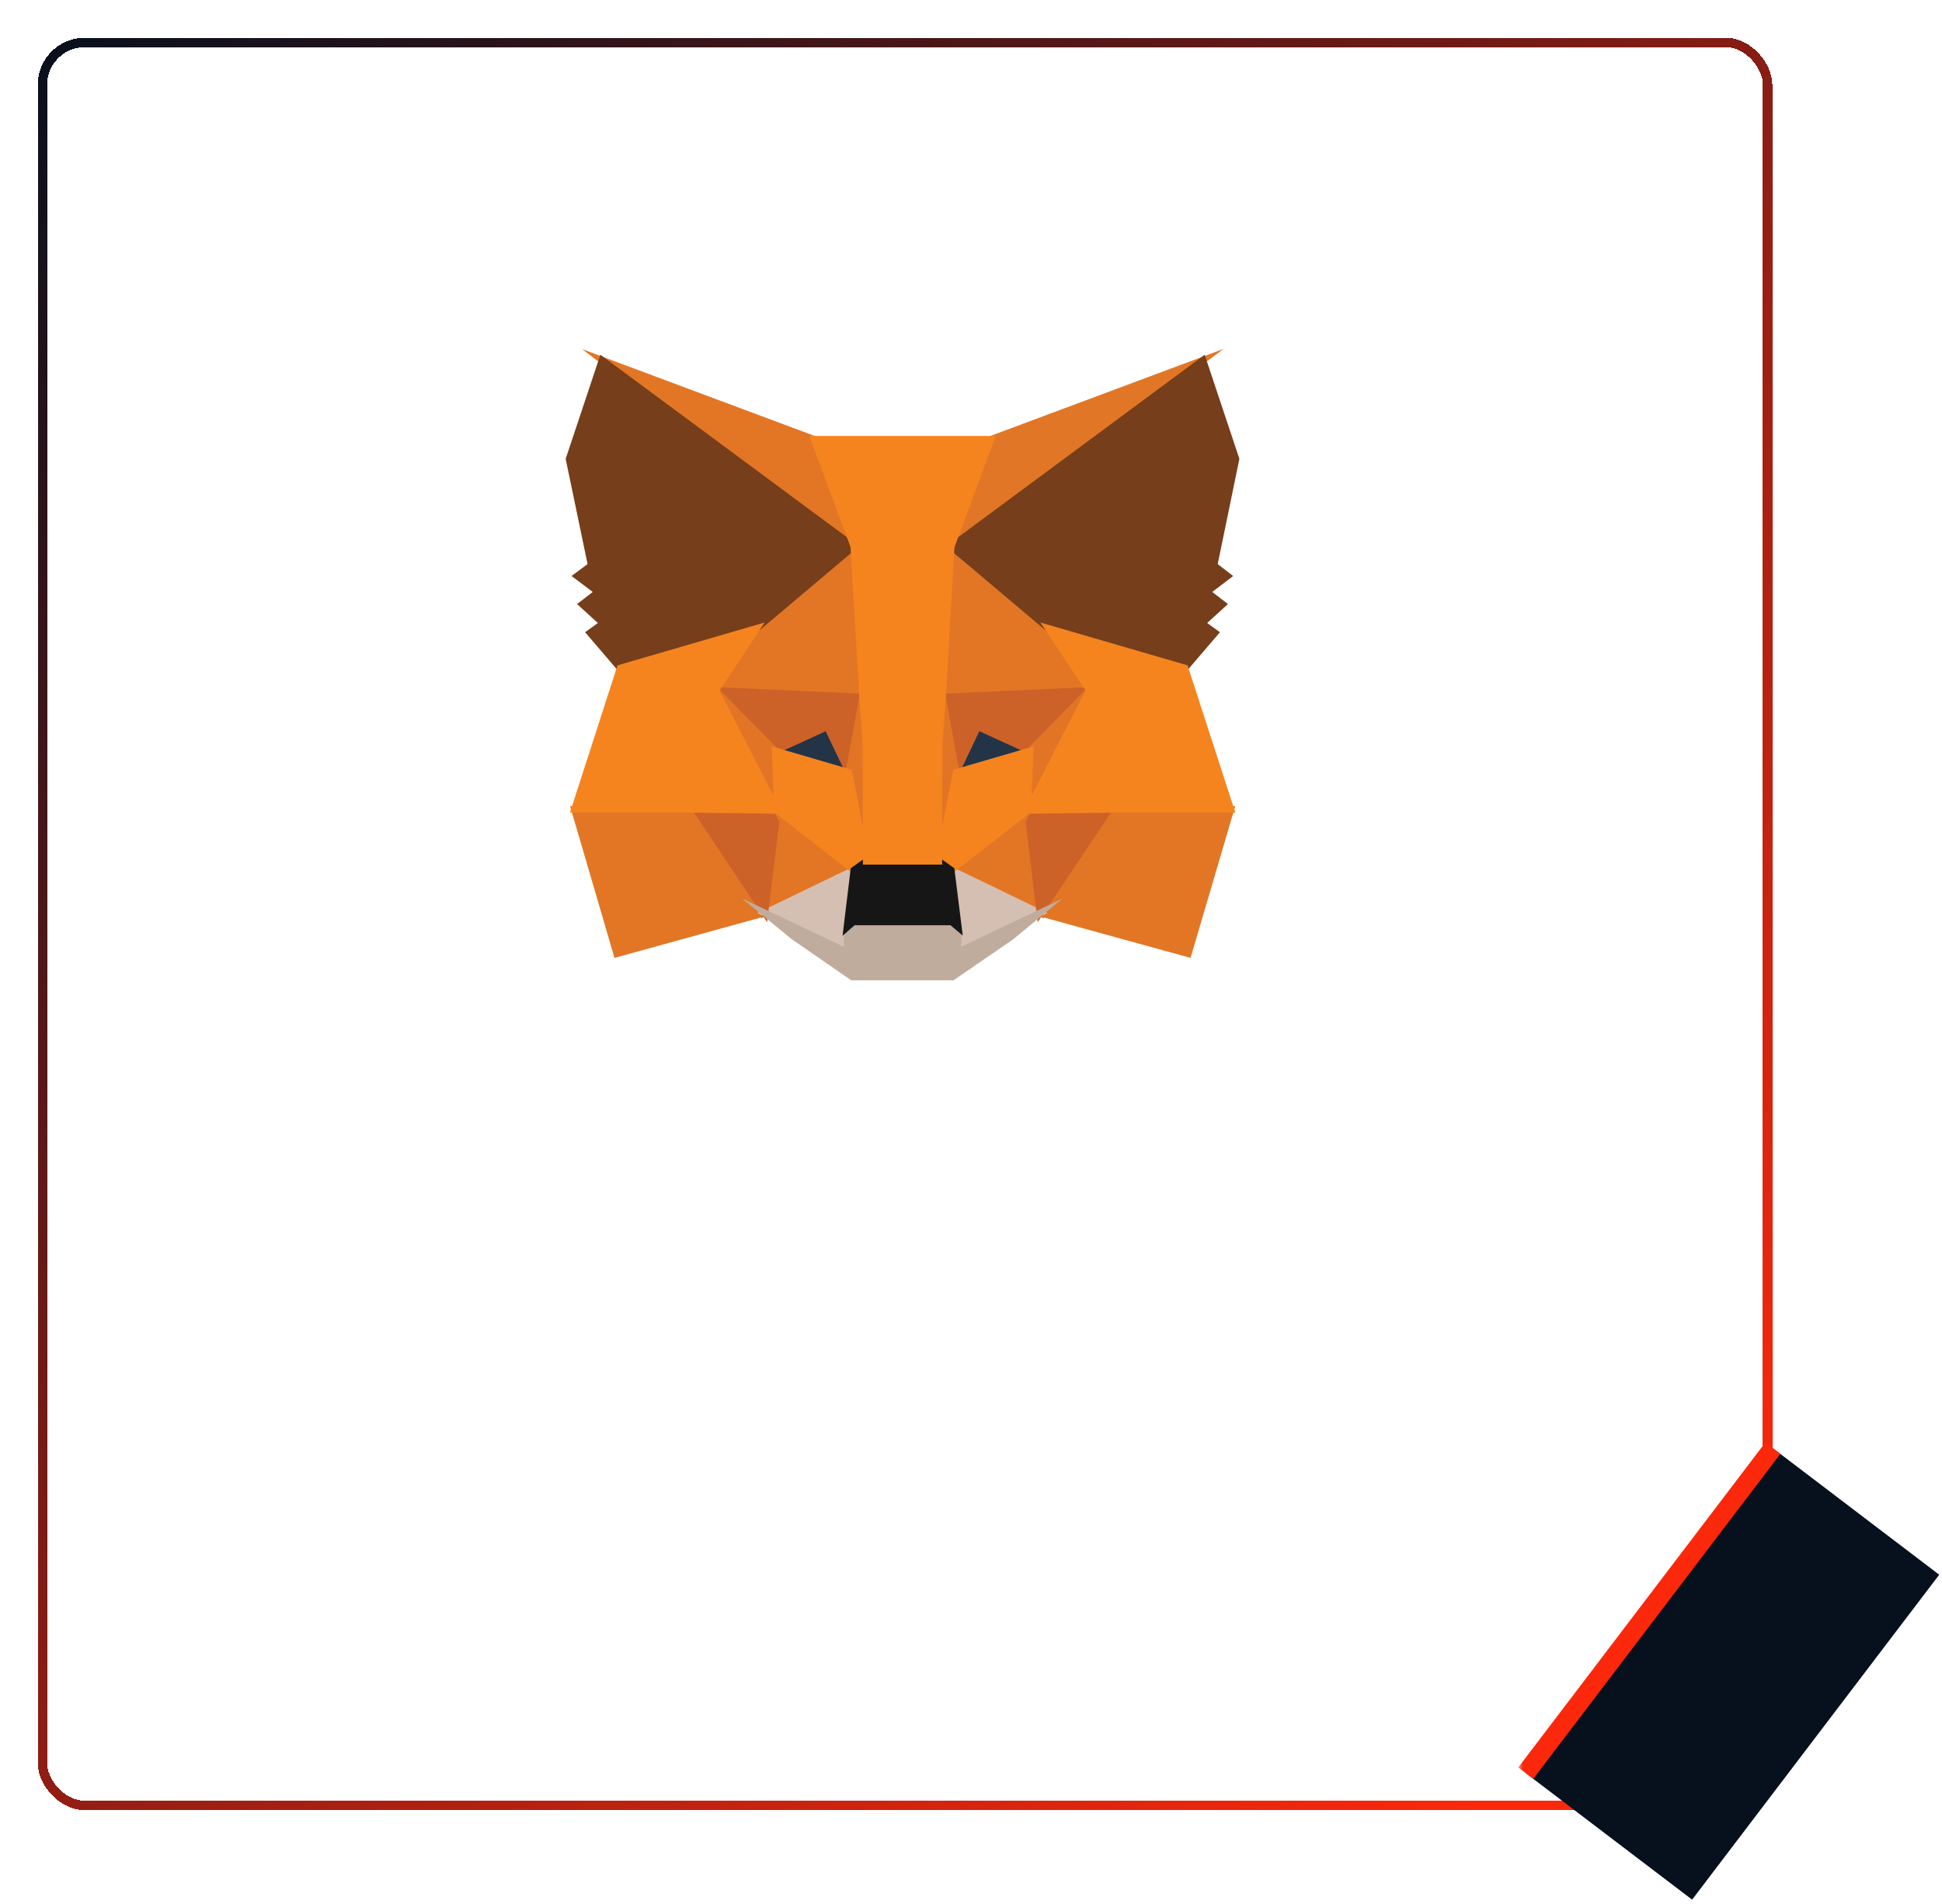 <svg width="206" height="202" viewBox="0 0 206 202" fill="none" xmlns="http://www.w3.org/2000/svg">
<g filter="url(#filter0_d_17822_403)">
<rect x="4" width="184" height="188" rx="5" fill="white" fill-opacity="0.06" shape-rendering="crispEdges"/>
<rect x="4.5" y="0.5" width="183" height="187" rx="4.5" stroke="url(#paint0_linear_17822_403)" shape-rendering="crispEdges"/>
</g>
<g clip-path="url(#clip0_17822_403)">
<path d="M129.813 37L99.147 59.69L104.85 46.318L129.813 37Z" fill="#E17726"/>
<path d="M61.731 37.027L86.628 46.32L92.042 59.867L61.731 37.027ZM117.472 85.256L131.026 85.514L126.289 101.606L109.75 97.052L117.472 85.256ZM74 85.256L81.693 97.052L65.182 101.606L60.474 85.514L74 85.256Z" fill="#E27625"/>
<path d="M91.306 56.417L91.86 74.306L75.285 73.552L80 66.44L80.06 66.371L91.306 56.417ZM99.994 56.217L111.412 66.372L111.472 66.44L116.186 73.553L99.615 74.306L99.994 56.217ZM82.178 85.308L91.228 92.36L80.716 97.435L82.178 85.308ZM109.295 85.307L110.728 97.435L100.244 92.359L109.295 85.307Z" fill="#E27625"/>
<path d="M100.476 91.695L111.114 96.846L101.218 101.549L101.321 98.441L100.476 91.695ZM90.993 91.697L90.181 98.39L90.248 101.545L80.329 96.846L90.993 91.697Z" fill="#D5BFB2"/>
<path d="M87.921 76.641L90.701 82.484L81.237 79.711L87.921 76.641ZM103.551 76.642L110.267 79.711L100.771 82.483L103.551 76.642Z" fill="#233447"/>
<path d="M82.902 85.248L81.372 97.822L73.172 85.523L82.902 85.248ZM108.571 85.249L118.301 85.523L110.07 97.823L108.571 85.249ZM116.426 72.841L109.345 80.058L103.885 77.563L101.271 83.058L99.558 73.609L116.426 72.841ZM75.043 72.841L91.914 73.609L90.201 83.058L87.586 77.564L82.156 80.058L75.043 72.841Z" fill="#CC6228"/>
<path d="M74.566 71.36L82.577 79.49L82.855 87.516L74.566 71.36ZM116.915 71.346L108.611 87.53L108.923 79.49L116.915 71.346ZM91.523 71.856L91.845 73.885L92.642 78.941L92.13 94.47L89.708 81.995L89.707 81.866L91.523 71.856ZM99.945 71.827L101.766 81.866L101.765 81.995L99.337 94.501L99.241 91.373L98.862 78.849L99.945 71.827Z" fill="#E27525"/>
<path d="M109.635 79.167L109.364 86.14L100.913 92.725L99.204 91.518L101.119 81.653L109.635 79.167ZM81.866 79.167L90.353 81.653L92.268 91.518L90.559 92.725L82.107 86.139L81.866 79.167Z" fill="#F5841F"/>
<path d="M78.712 95.306L89.525 100.429L89.479 98.242L90.384 97.447H101.085L102.023 98.239L101.953 100.425L112.698 95.319L107.469 99.639L101.148 103.981H90.297L83.979 99.621L78.712 95.306Z" fill="#C0AC9D"/>
<path d="M99.701 91.013L101.23 92.093L102.126 99.241L100.83 98.146H90.647L89.375 99.263L90.241 92.094L91.771 91.013H99.701Z" fill="#161616"/>
<path d="M127.788 37.628L131.469 48.671L129.17 59.837L130.807 61.1L128.592 62.79L130.257 64.076L128.053 66.083L129.406 67.063L125.814 71.258L111.083 66.969L110.955 66.9L100.339 57.945L127.788 37.628ZM63.684 37.628L91.133 57.945L80.517 66.9L80.389 66.969L65.658 71.258L62.066 67.063L63.418 66.084L61.215 64.076L62.877 62.791L60.628 61.096L62.327 59.833L60.003 48.672L63.684 37.628Z" fill="#763E1A"/>
<path d="M110.362 66.031L125.971 70.575L131.042 86.204H117.663L108.445 86.321L115.149 73.253L110.362 66.031ZM81.11 66.031L76.322 73.253L83.027 86.321L73.813 86.204H60.458L65.501 70.575L81.11 66.031ZM105.614 46.244L101.248 58.035L100.322 73.965L99.967 78.958L99.939 91.712H91.533L91.505 78.982L91.15 73.961L90.223 58.035L85.858 46.244H105.614Z" fill="#F5841F"/>
</g>
<path d="M51.532 143.2V160H49.324V146.872L43.828 156.016H43.54L38.044 146.896V160H35.812V143.2H38.332L43.684 152.08L49.012 143.2H51.532ZM56.372 154.96C56.58 156.032 57.068 156.864 57.836 157.456C58.62 158.048 59.58 158.344 60.716 158.344C62.3 158.344 63.452 157.76 64.172 156.592L65.948 157.6C64.78 159.408 63.02 160.312 60.668 160.312C58.764 160.312 57.212 159.72 56.012 158.536C54.828 157.336 54.236 155.824 54.236 154C54.236 152.192 54.82 150.688 55.988 149.488C57.156 148.288 58.668 147.688 60.524 147.688C62.284 147.688 63.716 148.312 64.82 149.56C65.94 150.792 66.5 152.28 66.5 154.024C66.5 154.328 66.476 154.64 66.428 154.96H56.372ZM60.524 149.656C59.404 149.656 58.476 149.976 57.74 150.616C57.004 151.24 56.548 152.08 56.372 153.136H64.388C64.212 152 63.764 151.136 63.044 150.544C62.324 149.952 61.484 149.656 60.524 149.656ZM75.077 150.016H71.885V156.52C71.885 157.112 71.997 157.536 72.221 157.792C72.461 158.032 72.821 158.16 73.301 158.176C73.781 158.176 74.373 158.16 75.077 158.128V160C73.253 160.24 71.917 160.096 71.069 159.568C70.221 159.024 69.797 158.008 69.797 156.52V150.016H67.421V148H69.797V145.264L71.885 144.64V148H75.077V150.016ZM86.876 148H88.963V160H86.876V157.936C85.835 159.52 84.323 160.312 82.34 160.312C80.659 160.312 79.228 159.704 78.043 158.488C76.859 157.256 76.267 155.76 76.267 154C76.267 152.24 76.859 150.752 78.043 149.536C79.228 148.304 80.659 147.688 82.34 147.688C84.323 147.688 85.835 148.48 86.876 150.064V148ZM82.603 158.296C83.82 158.296 84.835 157.888 85.651 157.072C86.468 156.24 86.876 155.216 86.876 154C86.876 152.784 86.468 151.768 85.651 150.952C84.835 150.12 83.82 149.704 82.603 149.704C81.403 149.704 80.395 150.12 79.579 150.952C78.763 151.768 78.356 152.784 78.356 154C78.356 155.216 78.763 156.24 79.579 157.072C80.395 157.888 81.403 158.296 82.603 158.296ZM114.063 143.2V160H111.855V146.872L106.359 156.016H106.071L100.575 146.896V160H98.343V143.2H100.863L106.215 152.08L111.543 143.2H114.063ZM127.375 148H129.463V160H127.375V157.936C126.335 159.52 124.823 160.312 122.839 160.312C121.159 160.312 119.727 159.704 118.543 158.488C117.359 157.256 116.767 155.76 116.767 154C116.767 152.24 117.359 150.752 118.543 149.536C119.727 148.304 121.159 147.688 122.839 147.688C124.823 147.688 126.335 148.48 127.375 150.064V148ZM123.103 158.296C124.319 158.296 125.335 157.888 126.151 157.072C126.967 156.24 127.375 155.216 127.375 154C127.375 152.784 126.967 151.768 126.151 150.952C125.335 150.12 124.319 149.704 123.103 149.704C121.903 149.704 120.895 150.12 120.079 150.952C119.263 151.768 118.855 152.784 118.855 154C118.855 155.216 119.263 156.24 120.079 157.072C120.895 157.888 121.903 158.296 123.103 158.296ZM134.404 151.24C134.404 151.704 134.636 152.08 135.1 152.368C135.564 152.64 136.124 152.864 136.78 153.04C137.436 153.2 138.092 153.392 138.748 153.616C139.404 153.824 139.964 154.192 140.428 154.72C140.892 155.232 141.124 155.896 141.124 156.712C141.124 157.8 140.7 158.672 139.852 159.328C139.02 159.984 137.948 160.312 136.636 160.312C135.468 160.312 134.468 160.056 133.636 159.544C132.804 159.032 132.212 158.352 131.86 157.504L133.66 156.472C133.852 157.048 134.212 157.504 134.74 157.84C135.268 158.176 135.9 158.344 136.636 158.344C137.324 158.344 137.892 158.216 138.34 157.96C138.788 157.688 139.012 157.272 139.012 156.712C139.012 156.248 138.78 155.88 138.316 155.608C137.852 155.32 137.292 155.096 136.636 154.936C135.98 154.76 135.324 154.56 134.668 154.336C134.012 154.112 133.452 153.744 132.988 153.232C132.524 152.72 132.292 152.064 132.292 151.264C132.292 150.224 132.692 149.368 133.492 148.696C134.308 148.024 135.324 147.688 136.54 147.688C137.516 147.688 138.38 147.912 139.132 148.36C139.9 148.792 140.476 149.4 140.86 150.184L139.108 151.168C138.676 150.144 137.82 149.632 136.54 149.632C135.948 149.632 135.444 149.776 135.028 150.064C134.612 150.336 134.404 150.728 134.404 151.24ZM153.631 160H151.039L145.567 154.312V160H143.479V143.2H145.567V153.304L150.751 148H153.439L147.703 153.808L153.631 160Z" fill="white" fill-opacity="0.5"/>
<mask id="path-16-outside-1_17822_403" maskUnits="userSpaceOnUse" x="161.051" y="152.452" width="45.737" height="49.551" fill="black">
<rect fill="white" x="161.051" y="152.452" width="45.737" height="49.551"/>
<path d="M161.847 188.081L188.057 153.615L205.704 167.035L179.494 201.501L161.847 188.081Z"/>
</mask>
<path d="M161.847 188.081L188.057 153.615L205.704 167.035L179.494 201.501L161.847 188.081Z" fill="#07101D"/>
<path d="M162.643 188.687L188.853 154.22L187.261 153.01L161.051 187.476L162.643 188.687Z" fill="#FC280C" mask="url(#path-16-outside-1_17822_403)"/>
<defs>
<filter id="filter0_d_17822_403" x="0" y="0" width="192" height="196" filterUnits="userSpaceOnUse" color-interpolation-filters="sRGB">
<feFlood flood-opacity="0" result="BackgroundImageFix"/>
<feColorMatrix in="SourceAlpha" type="matrix" values="0 0 0 0 0 0 0 0 0 0 0 0 0 0 0 0 0 0 127 0" result="hardAlpha"/>
<feOffset dy="4"/>
<feGaussianBlur stdDeviation="2"/>
<feComposite in2="hardAlpha" operator="out"/>
<feColorMatrix type="matrix" values="0 0 0 0 0 0 0 0 0 0 0 0 0 0 0 0 0 0 0.25 0"/>
<feBlend mode="normal" in2="BackgroundImageFix" result="effect1_dropShadow_17822_403"/>
<feBlend mode="normal" in="SourceGraphic" in2="effect1_dropShadow_17822_403" result="shape"/>
</filter>
<linearGradient id="paint0_linear_17822_403" x1="170" y1="176" x2="4" y2="-1.38356e-05" gradientUnits="userSpaceOnUse">
<stop stop-color="#FC280C"/>
<stop offset="1" stop-color="#07101D"/>
<stop offset="1" stop-color="#07101D"/>
</linearGradient>
<clipPath id="clip0_17822_403">
<rect width="71.472" height="67" fill="white" transform="translate(60 37)"/>
</clipPath>
</defs>
</svg>
